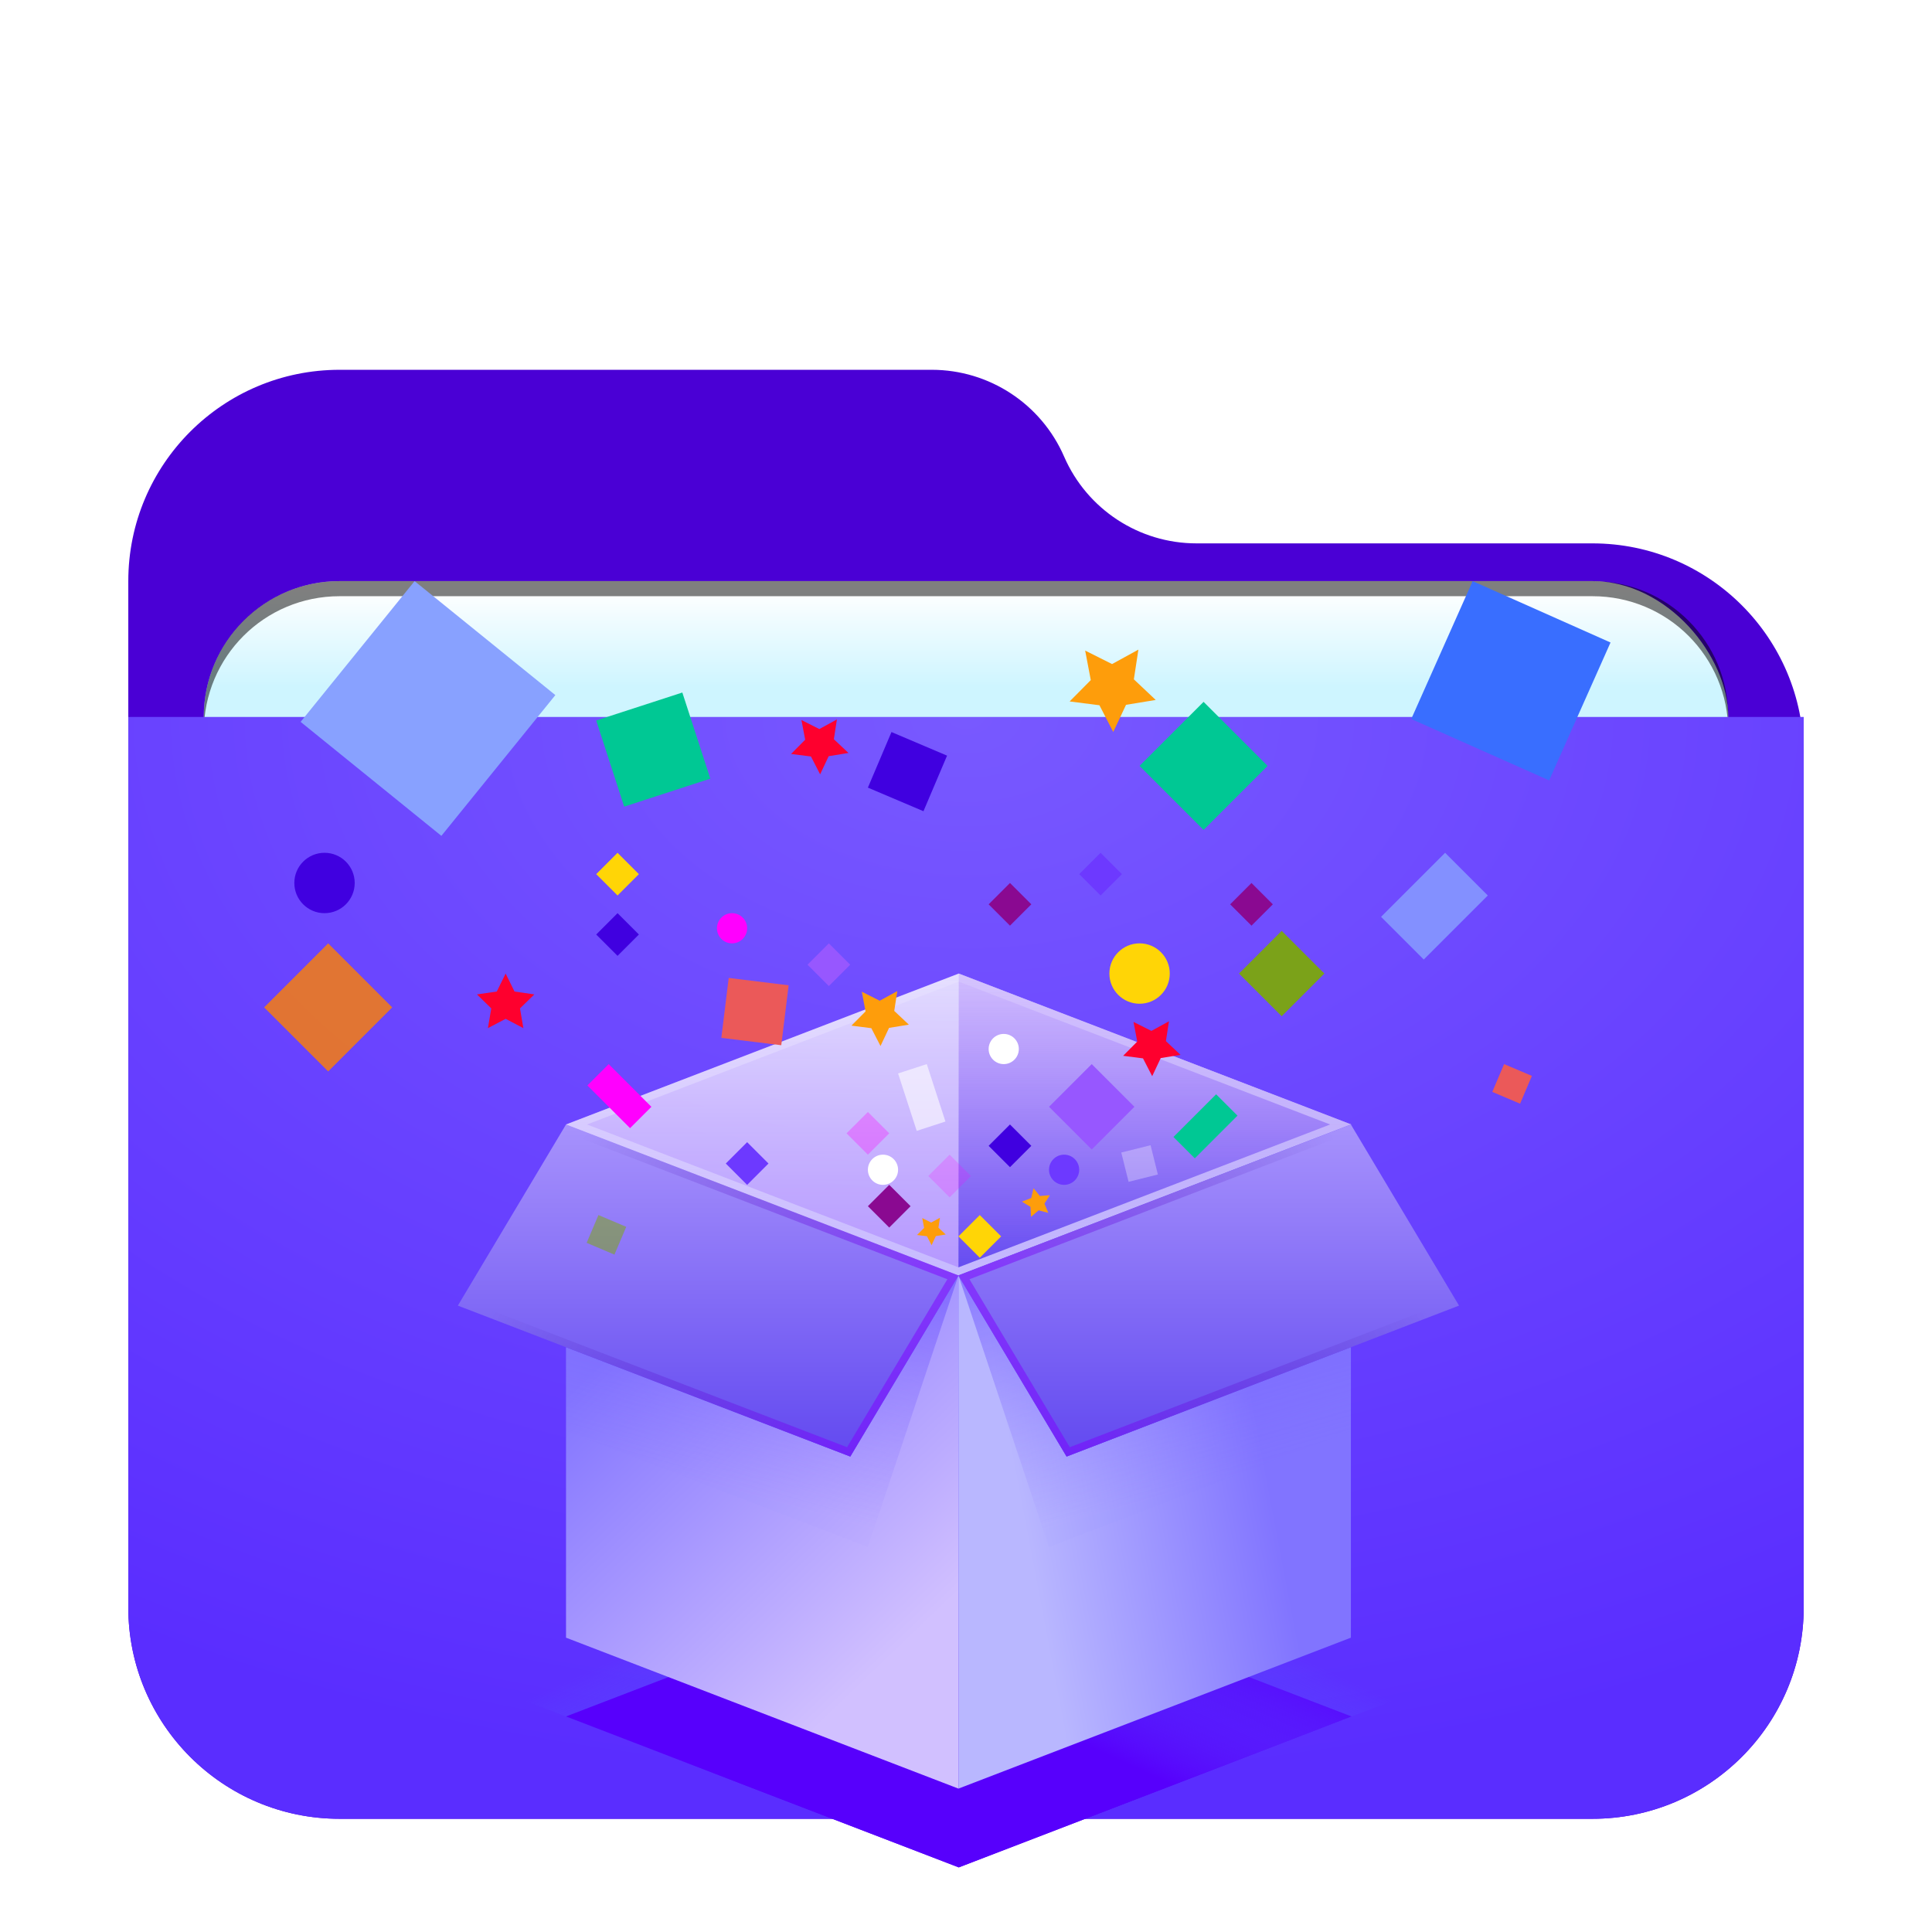 <svg width="256" height="256" version="1.1" viewBox="0 0 256 256" xmlns="http://www.w3.org/2000/svg" xmlns:xlink="http://www.w3.org/1999/xlink">
<defs>
<filter id="folder-applications-stack-256px-a" x="-12.2%" y="-14.1%" width="124.3%" height="128.1%">
<feOffset dy="4" in="SourceAlpha" result="shadowOffsetOuter1"/>
<feGaussianBlur in="shadowOffsetOuter1" result="shadowBlurOuter1" stdDeviation="5"/>
<feComposite in="shadowBlurOuter1" in2="SourceAlpha" operator="out" result="shadowBlurOuter1"/>
<feColorMatrix in="shadowBlurOuter1" result="shadowMatrixOuter1" values="0 0 0 0 0   0 0 0 0 0   0 0 0 0 0  0 0 0 0.2 0"/>
<feMerge>
<feMergeNode in="shadowMatrixOuter1"/>
<feMergeNode in="SourceGraphic"/>
</feMerge>
</filter>
<radialGradient id="folder-applications-stack-256px-g" cx="90.017" cy="0" r="174.92" gradientTransform="scale(1.233 .811)" gradientUnits="userSpaceOnUse">
<stop stop-color="#7859FF" offset="0"/>
<stop stop-color="#5A2DFF" offset="1"/>
</radialGradient>
<path id="folder-applications-stack-256px-f" d="m0 0h222v118c0 15.464-12.536 28-28 28h-166c-15.464 0-28-12.536-28-28v-118z"/>
<linearGradient id="folder-applications-stack-256px-i" x1="66.942%" x2="46.177%" y1="57.383%" y2="40.193%">
<stop stop-color="#5700FC" offset="0"/>
<stop stop-color="#5867FF" stop-opacity="0" offset="1"/>
</linearGradient>
<linearGradient id="folder-applications-stack-256px-j" x1="64.272" x2="32.579" y1="80.879" y2="37.675" gradientTransform="scale(.874 1.143)" gradientUnits="userSpaceOnUse">
<stop stop-color="#D1C0FF" offset="0"/>
<stop stop-color="#8375FF" offset="1"/>
</linearGradient>
<linearGradient id="folder-applications-stack-256px-k" x1="60.702%" x2="44.657%" y1="25.945%" y2="86.932%">
<stop stop-color="#5C3FFF" offset="0"/>
<stop stop-color="#816AFF" stop-opacity=".054" offset="1"/>
</linearGradient>
<linearGradient id="folder-applications-stack-256px-l" x1="50%" x2="50%" y1="-22.147%" y2="100%">
<stop stop-color="#B6A2FF" offset="0"/>
<stop stop-color="#6249F0" offset="1"/>
</linearGradient>
<linearGradient id="folder-applications-stack-256px-m" x1="41.556" x2="41.556" y2="253.39" gradientTransform="scale(1.613 .62)" gradientUnits="userSpaceOnUse">
<stop stop-color="#FFF" stop-opacity=".8" offset="0"/>
<stop stop-color="#882AFF" stop-opacity=".117" offset="1"/>
</linearGradient>
<linearGradient id="folder-applications-stack-256px-n" x1="81.553" x2="81.553" y1="-10.104" y2="45.624" gradientTransform="scale(1.141 .877)" gradientUnits="userSpaceOnUse">
<stop stop-color="#CAA2FF" stop-opacity=".3" offset="0"/>
<stop stop-color="#6249F0" offset="1"/>
</linearGradient>
<linearGradient id="folder-applications-stack-256px-o" x1="41.556" x2="41.556" y1="-6.0435e-11" y2="64.51" gradientTransform="scale(1.613 .62)" gradientUnits="userSpaceOnUse">
<stop stop-color="#FFF" stop-opacity=".1" offset="0"/>
<stop stop-color="#C6B9FF" offset="1"/>
</linearGradient>
<linearGradient id="folder-applications-stack-256px-p" x1="87.634" x2="123.74" y1="68.032" y2="59.061" gradientTransform="scale(.874 1.143)" gradientUnits="userSpaceOnUse">
<stop stop-color="#B9B7FF" offset="0"/>
<stop stop-color="#8174FF" offset="1"/>
</linearGradient>
<linearGradient id="folder-applications-stack-256px-q" x1="13.436%" x2="86.63%" y1="36.722%" y2="62.456%">
<stop stop-color="#330C95" stop-opacity="0" offset="0"/>
<stop stop-color="#7F00FF" stop-opacity=".5" offset="1"/>
</linearGradient>
<filter id="filter934" x="-.042" y="-.103" width="1.085" height="1.206" color-interpolation-filters="sRGB">
<feGaussianBlur stdDeviation="3.562"/>
</filter>
<linearGradient id="linearGradient916" x1="-105" x2="-105" y1="174" y2="187" gradientTransform="translate(238,-96)" gradientUnits="userSpaceOnUse">
<stop stop-color="#fff" offset="0"/>
<stop stop-color="#cef5ff" offset="1"/>
</linearGradient>
<linearGradient id="linearGradient1112" x1="63.108" x2="43.533" y1="234.77" y2="218.57" gradientTransform="scale(1.613 .62)" gradientUnits="userSpaceOnUse" xlink:href="#folder-applications-stack-256px-i"/>
<linearGradient id="linearGradient1114" x1="92.864" x2="73.288" y1="234.77" y2="218.57" gradientTransform="scale(1.613 .62)" gradientUnits="userSpaceOnUse" xlink:href="#folder-applications-stack-256px-i"/>
<linearGradient id="linearGradient1116" x1="48.323" x2="39.664" y1="33.273" y2="66.184" gradientTransform="scale(.964 1.038)" gradientUnits="userSpaceOnUse" xlink:href="#folder-applications-stack-256px-k"/>
<linearGradient id="linearGradient1118" x1="27.556" x2="27.556" y1="12.592" y2="78.581" gradientTransform="scale(1.228 .814)" gradientUnits="userSpaceOnUse" xlink:href="#folder-applications-stack-256px-l"/>
<linearGradient id="linearGradient1120" x1="102.29" x2="93.627" y1="33.273" y2="66.184" gradientTransform="scale(.964 1.038)" gradientUnits="userSpaceOnUse" xlink:href="#folder-applications-stack-256px-k"/>
<linearGradient id="linearGradient1122" x1="81.58" x2="81.58" y1="12.592" y2="78.581" gradientTransform="scale(1.228 .814)" gradientUnits="userSpaceOnUse" xlink:href="#folder-applications-stack-256px-l"/>
<linearGradient id="linearGradient1124" x1="7.802" x2="47.345" y1="44.396" y2="58.298" gradientTransform="scale(1.228 .814)" gradientUnits="userSpaceOnUse" xlink:href="#folder-applications-stack-256px-q"/>
<linearGradient id="linearGradient1126" x1="61.826" x2="101.37" y1="44.396" y2="58.298" gradientTransform="scale(1.228 .814)" gradientUnits="userSpaceOnUse" xlink:href="#folder-applications-stack-256px-q"/>
</defs>
<path d="m141 56.5c3.036 6.983 9.925 11.5 17.54 11.5h52.46c15.464 0 28 12.536 28 28v113c0 15.464-12.536 28-28 28h-166c-15.464 0-28-12.536-28-28v-136c0-15.464 12.536-28 28-28h78.46c7.615 0 14.504 4.517 17.54 11.5z" fill="#4a00d5" fill-rule="evenodd" filter="url(#folder-applications-stack-256px-a)"/>
<rect x="27" y="79" width="202" height="83" rx="17.995" ry="17.995" fill-opacity=".2" fill-rule="evenodd" filter="url(#filter934)" style="paint-order:stroke fill markers"/>
<rect x="27" y="77" width="202" height="83" rx="17.995" ry="17.995" fill="url(#linearGradient916)" fill-rule="evenodd" style="paint-order:stroke fill markers"/>
<path d="m45 77c-9.969 0-17.996 8.027-17.996 17.996v2c0-9.969 8.027-17.996 17.996-17.996h166.01c9.969 0 17.996 8.027 17.996 17.996v-2c0-9.969-8.027-17.996-17.996-17.996z" fill-rule="evenodd" opacity=".5" style="paint-order:stroke fill markers"/>
<use transform="translate(17,91)" width="100%" height="100%" fill="url(#folder-applications-stack-256px-g)" fill-rule="evenodd" filter="url(#folder-applications-stack-256px-a)" xlink:href="#folder-applications-stack-256px-f"/>
<polygon transform="translate(27,73)" points="0 132 100.04 170.44 152.08 150.44 52.039 112" fill="url(#linearGradient1112)" fill-rule="evenodd" filter="url(#folder-applications-stack-256px-a)"/>
<polygon transform="matrix(-1 0 0 1 275.08 73)" points="48 132 148.04 170.44 200.08 150.44 100.04 112" fill="url(#linearGradient1114)" fill-rule="evenodd" filter="url(#folder-applications-stack-256px-a)"/>
<g transform="translate(60,125)" fill="none" fill-rule="evenodd" filter="url(#folder-applications-stack-256px-a)">
<path d="m67 40v68l-52-20v-38.487l37.667 14.487z" fill="url(#folder-applications-stack-256px-j)"/>
<polygon points="15 20 67 40 55 76 15 60.618" fill="url(#linearGradient1116)" opacity=".5"/>
<polygon points="15 20 67 40 52.667 64 0.667 44" fill="url(#linearGradient1118)"/>
<polygon points="15 20 67 40 119.04 20 67.039 0" fill="url(#folder-applications-stack-256px-m)"/>
<polygon points="67.039 0 67 40 119.04 20" fill="url(#folder-applications-stack-256px-n)"/>
<path d="m16.393 20 50.607 19.464 50.645-19.464-50.607-19.464z" stroke="url(#folder-applications-stack-256px-o)"/>
<path d="m119 49.513v38.487l-52 20v-68l14.333 24z" fill="url(#folder-applications-stack-256px-p)"/>
<polygon transform="matrix(-1,0,0,1,186,0)" points="67 20 119 40 107 76 67 60.618" fill="url(#linearGradient1120)" opacity=".5"/>
<polygon transform="matrix(-1 0 0 1 200.33 0)" points="81.333 20 133.33 40 119 64 67 44" fill="url(#linearGradient1122)"/>
<path d="m15.427 21.236-13.292 22.257 50.106 19.271 13.292-22.257zm-0.427-1.236 52 20-14.333 24-52-20z" fill="url(#linearGradient1124)" fill-rule="nonzero"/>
<path transform="matrix(-1 0 0 1 200.33 0)" d="m131.87 40.507-50.106-19.271-13.292 22.257 50.106 19.271zm-50.532-20.507 52 20-14.333 24-52-20z" fill="url(#linearGradient1126)" fill-rule="nonzero"/>
</g>
<g transform="translate(35,73)" fill-rule="evenodd" filter="url(#folder-applications-stack-256px-a)">
<circle cx="116" cy="52" r="4" fill="#ffd506"/>
<circle cx="62" cy="46" r="2" fill="#ff00fe"/>
<circle cx="8" cy="40" r="4" fill="#4000e0"/>
<rect transform="rotate(23,85.245,25.245)" x="81.245" y="21.245" width="8" height="8" fill="#4000e0"/>
<rect transform="rotate(23 165.36 66.622)" x="163.36" y="64.622" width="4" height="4" fill="#eb5959"/>
<rect transform="rotate(45,98.828,74.828)" x="96.828" y="72.828" width="4" height="4" fill="#4000e0"/>
<rect transform="rotate(45,90.828,78.828)" x="88.828" y="76.828" width="4" height="4" fill="#ff00fe" opacity=".2"/>
<rect transform="rotate(45,82.828,82.828)" x="80.828" y="80.828" width="4" height="4" fill="#8a0991"/>
<rect transform="rotate(45,94.828,86.828)" x="92.828" y="84.828" width="4" height="4" fill="#ffd506"/>
<circle cx="98" cy="62" r="2" fill="#fff"/>
<circle cx="106" cy="78" r="2" fill="#6d39ff"/>
<circle cx="82" cy="78" r="2" fill="#fff"/>
<rect transform="rotate(45,98.828,42.828)" x="96.828" y="40.828" width="4" height="4" fill="#8a0991"/>
<rect transform="rotate(72,87.138,68.422)" x="83.138" y="66.422" width="8" height="4" fill="#fff" opacity=".6"/>
<rect transform="rotate(45 110.83 38.828)" x="108.83" y="36.828" width="4" height="4" fill="#6d39ff"/>
<rect transform="rotate(45,46.828,46.828)" x="44.828" y="44.828" width="4" height="4" fill="#4000e0"/>
<rect transform="rotate(45,74.828,50.828)" x="72.828" y="48.828" width="4" height="4" fill="#9757ff"/>
<rect transform="rotate(45,46.828,38.828)" x="44.828" y="36.828" width="4" height="4" fill="#ffd506"/>
<rect transform="rotate(45 134.83 52)" x="130.83" y="48" width="8" height="8" fill="#7dac00" opacity=".9"/>
<rect transform="rotate(45 130.83 42.828)" x="128.83" y="40.828" width="4" height="4" fill="#8a0991"/>
<rect transform="rotate(45 124.73 72.243)" x="122.73" y="68.243" width="4" height="8" fill="#00c894"/>
<rect transform="rotate(45,64,77.172)" x="62" y="75.172" width="4" height="4" fill="#6d39ff"/>
<rect transform="rotate(45,80,73.172)" x="78" y="71.172" width="4" height="4" fill="#ff00fe" opacity=".3"/>
<rect transform="rotate(76,116,77.172)" x="114" y="75.172" width="4" height="4" fill="#fff" opacity=".3"/>
<rect transform="rotate(45 109.66 69.657)" x="105.66" y="65.657" width="8" height="8" fill="#9757ff"/>
<rect transform="rotate(45 124.48 24.485)" x="118.48" y="18.485" width="12" height="12" fill="#00c894"/>
<rect transform="rotate(24 165.2 13.203)" x="155.2" y="3.203" width="20" height="20" fill="#396eff"/>
<rect transform="rotate(-51,21.71,16.878)" x="9.71" y="4.878" width="24" height="24" fill="#88a1ff"/>
<rect transform="rotate(45,8.485,56.485)" x="2.485" y="50.485" width="12" height="12" fill="#ff8100" fill-opacity=".8"/>
<rect transform="rotate(23,45.357,86.622)" x="43.357" y="84.622" width="4" height="4" fill="#7dac00" opacity=".5"/>
<rect transform="rotate(45,47.071,68.243)" x="43.071" y="66.243" width="8" height="4" fill="#ff00fe"/>
<polygon points="33.902 56.618 34.351 59.236 32 58 29.649 59.236 30.098 56.618 28.196 54.764 30.824 54.382 32 52 33.176 54.382 35.804 54.764" fill="#fe002e"/>
<polygon transform="rotate(-37 117.6 61.602)" points="119.5 62.22 119.95 64.838 117.6 63.602 115.25 64.838 115.7 62.22 113.8 60.366 116.43 59.984 117.6 57.602 118.78 59.984 121.41 60.366" fill="#fe002e"/>
<polygon transform="rotate(-37,73.602,21.602)" points="75.504 22.22 75.953 24.838 73.602 23.602 71.251 24.838 71.7 22.22 69.798 20.366 72.426 19.984 73.602 17.602 74.777 19.984 77.406 20.366" fill="#fe002e"/>
<polygon transform="rotate(-37,81.602,57.602)" points="83.504 58.22 83.953 60.838 81.602 59.602 79.251 60.838 79.7 58.22 77.798 56.366 80.426 55.984 81.602 53.602 82.777 55.984 85.406 56.366" fill="#fe9d0b"/>
<polygon transform="rotate(-37 112.4 13.995)" points="115.26 14.922 115.93 18.85 112.4 16.995 108.88 18.85 109.55 14.922 106.7 12.141 110.64 11.568 112.4 7.995 114.17 11.568 118.11 12.141" fill="#fe9d0b"/>
<polygon transform="rotate(-37,88.403,85.995)" points="89.354 86.304 89.578 87.613 88.403 86.995 87.227 87.613 87.452 86.304 86.501 85.377 87.815 85.186 88.403 83.995 88.99 85.186 90.305 85.377" fill="#fe9d0b"/>
<polygon transform="rotate(-13 102.4 82.399)" points="103.35 82.708 103.57 84.017 102.4 83.399 101.22 84.017 101.45 82.708 100.5 81.781 101.81 81.59 102.4 80.399 102.99 81.59 104.3 81.781" fill="#fe9d0b"/>
<polygon transform="rotate(45 155.07 43.071)" points="151.07 37.071 159.07 37.071 159.07 49.071 151.07 49.071" fill="#88a1ff" opacity=".8"/>
<polygon transform="rotate(-18,51.56,22.324)" points="45.56 16.324 57.56 16.324 57.56 28.324 45.56 28.324" fill="#00c894"/>
<polygon transform="rotate(7,65.04,57.04)" points="61.04 53.04 69.04 53.04 69.04 61.04 61.04 61.04" fill="#eb5959"/>
</g>
</svg>
